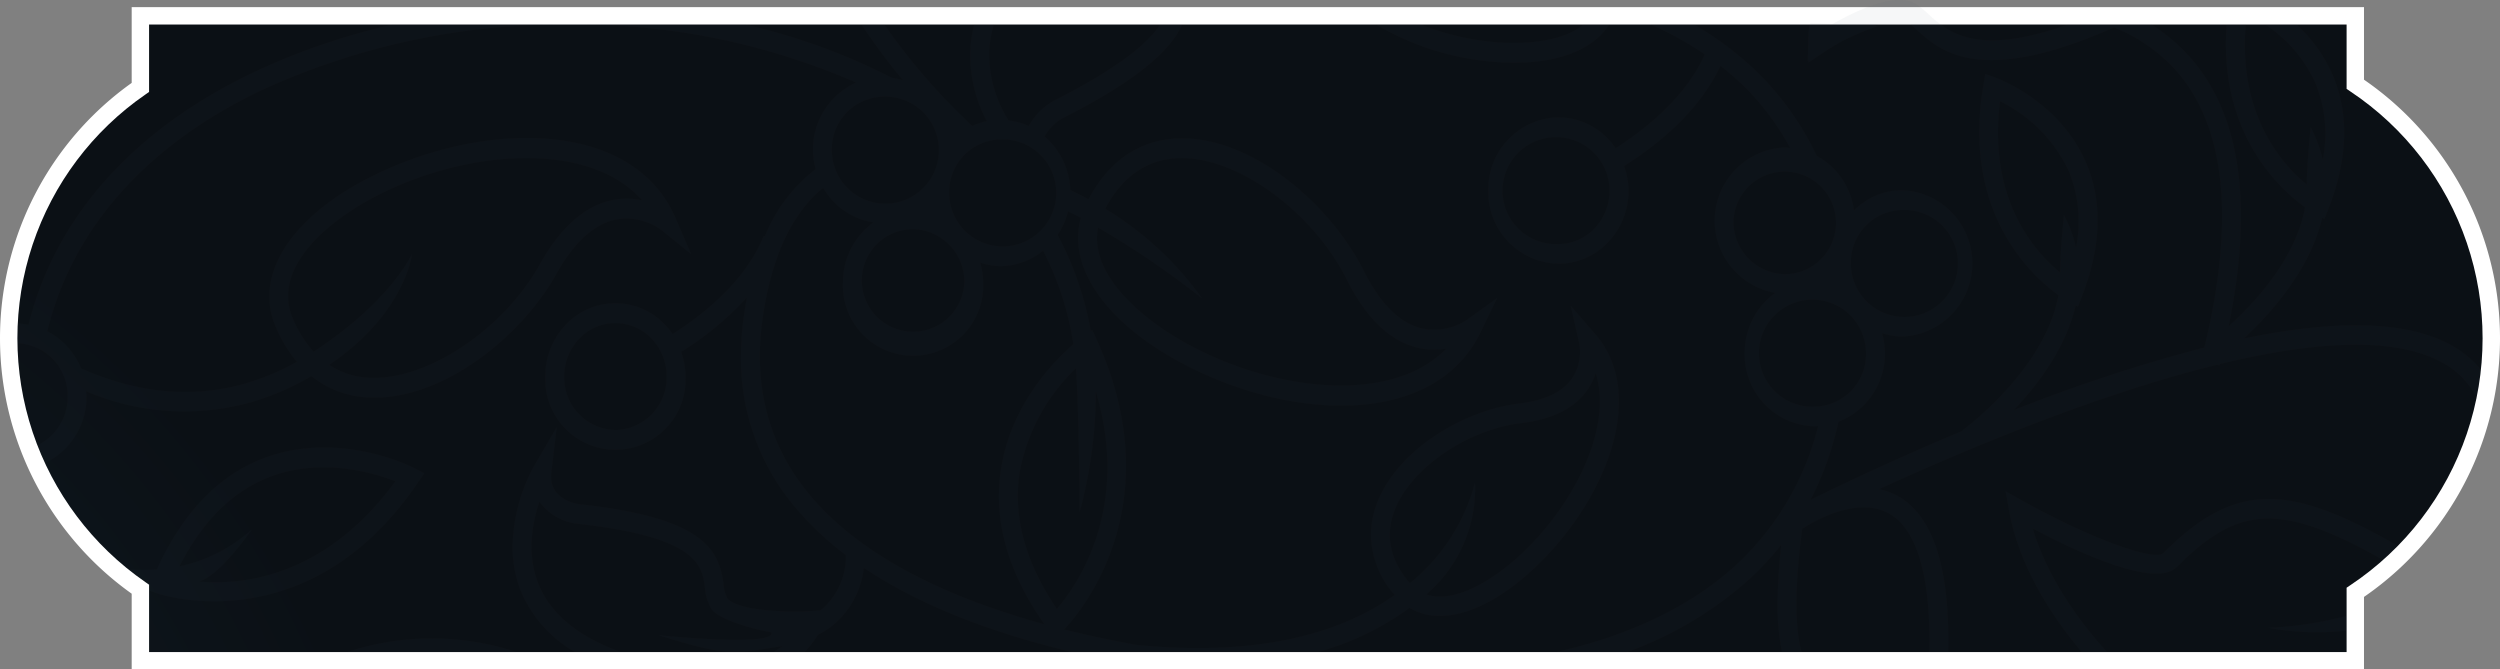 <svg xmlns="http://www.w3.org/2000/svg" xmlns:xlink="http://www.w3.org/1999/xlink" width="287.473" height="76.979" viewBox="0 0 287.473 76.979">
  <rect x="0" y="0" width="287.473" height="76.979" fill="#808080" stroke="none"/>
  <defs>
    <clipPath id="clip-path">
      <path id="Path_61" data-name="Path 61" d="M142.289,680.615v7.75l-.427.3a34.057,34.057,0,0,0,0,56.062l.427.3v7.749H394.981v-7.4l.442-.3a34.1,34.1,0,0,0,0-56.76l-.442-.3v-7.4Z" fill="none"/>
    </clipPath>
    <radialGradient id="radial-gradient" cx="0.5" cy="0.5" r="1.433" gradientTransform="matrix(0.255, 0, 0, -1, -0.334, 2.055)" gradientUnits="objectBoundingBox">
      <stop offset="0" stop-color="#14212c"/>
      <stop offset="1" stop-color="#0b1015"/>
    </radialGradient>
    <clipPath id="clip-path-2">
      <rect id="Rectangle_7" data-name="Rectangle 7" width="19.514" height="1.558" transform="translate(165.045 751.216)" fill="none"/>
    </clipPath>
    <clipPath id="clip-path-3">
      <rect id="Rectangle_8" data-name="Rectangle 8" width="127.233" height="72.159" transform="translate(184.082 680.615)" fill="none"/>
    </clipPath>
    <clipPath id="clip-path-4">
      <rect id="Rectangle_9" data-name="Rectangle 9" width="45.083" height="18.487" transform="translate(355.769 734.287)" fill="none"/>
    </clipPath>
    <clipPath id="clip-path-5">
      <rect id="Rectangle_10" data-name="Rectangle 10" width="26.824" height="4.401" transform="translate(283.376 680.615)" fill="none"/>
    </clipPath>
    <clipPath id="clip-path-6">
      <rect id="Rectangle_11" data-name="Rectangle 11" width="34.022" height="17.698" transform="translate(139.922 729.248)" fill="none"/>
    </clipPath>
    <clipPath id="clip-path-7">
      <rect id="Rectangle_12" data-name="Rectangle 12" width="9.044" height="1.893" transform="translate(385.937 748.606)" fill="none"/>
    </clipPath>
    <clipPath id="clip-path-8">
      <rect id="Rectangle_13" data-name="Rectangle 13" width="77.482" height="50.414" transform="translate(127.147 680.615)" fill="none"/>
    </clipPath>
    <clipPath id="clip-path-9">
      <rect id="Rectangle_14" data-name="Rectangle 14" width="114.141" height="74.98" transform="translate(296.277 677.794)" fill="none"/>
    </clipPath>
  </defs>
  <g id="boton" transform="translate(-368.147 -966.794)">
    <path id="Path_60" data-name="Path 60" d="M396.981,754.774H140.289v-8.711a36.051,36.051,0,0,1,0-58.736v-8.712H396.981v8.342a36.093,36.093,0,0,1,0,59.476Z" transform="translate(243 289)" fill="#fff"/>
    <g id="Group_5" data-name="Group 5" transform="translate(243 289)">
      <g id="Group_4" data-name="Group 4" clip-path="url(#clip-path)">
        <rect id="Rectangle_4" data-name="Rectangle 4" width="283.472" height="72.159" transform="translate(127.148 680.615)" fill="url(#radial-gradient)"/>
      </g>
    </g>
    <g id="Group_14" data-name="Group 14" transform="translate(243 289)" opacity="0.05">
      <g id="Group_13" data-name="Group 13">
        <g id="Group_12" data-name="Group 12" clip-path="url(#clip-path-2)">
          <path id="Path_64" data-name="Path 64" d="M165.045,752.774h19.513a31.007,31.007,0,0,0-19.513,0" fill="#4a5362"/>
        </g>
      </g>
    </g>
    <g id="Group_17" data-name="Group 17" transform="translate(243 289)" opacity="0.05">
      <g id="Group_16" data-name="Group 16">
        <g id="Group_15" data-name="Group 15" clip-path="url(#clip-path-3)">
          <path id="Path_65" data-name="Path 65" d="M308.61,716.234l-2.858-3.3.985,4.335a5.561,5.561,0,0,1-.771,3.959c-1.084,1.611-3.151,2.608-6.143,2.963-6.267.742-14.119,5.3-16.411,11.65a10.242,10.242,0,0,0-.628,3.482,10.559,10.559,0,0,0,2.734,6.885c-5.754,4.085-14.984,7.194-29.691,5.735-2.7-.486-5.495-1.071-8.3-1.775,1.707-1.791,12.426-14.146,3.765-33.25l-.548-1.21-.171.123a37,37,0,0,0-3.8-11.02,8.565,8.565,0,0,0,1.188-2.7c.5.24,1,.476,1.467.734a8.532,8.532,0,0,0-.323,2.285c0,5.052,4.365,10.434,12.089,14.506,12.7,6.7,28.954,7.183,34.184-3.588l1.938-4-3.538,2.546a6.817,6.817,0,0,1-5.245.932c-2.491-.645-4.7-2.868-6.568-6.606-3.763-7.532-12.651-15.285-21.011-15.223-3.218.024-7.618,1.29-10.641,7.006-.671-.367-1.384-.713-2.088-1.064a8.491,8.491,0,0,0-2.957-6.16,5.705,5.705,0,0,1,1.914-2.005c8.859-4.472,12.561-7.894,13.919-10.862h-2.544c-1.491,2.237-4.908,5.065-12.364,8.828a7.652,7.652,0,0,0-2.755,2.833,7.736,7.736,0,0,0-2.307-.627,14.181,14.181,0,0,1-2.219-8.168,12.547,12.547,0,0,1,.526-2.866h-2.271a14.823,14.823,0,0,0-.437,2.736c-.019.3-.027.6-.027.9a16.342,16.342,0,0,0,1.9,7.468,7.708,7.708,0,0,0-1.656.552,72.874,72.874,0,0,1-10.108-11.653h-2.624a70.12,70.12,0,0,0,4.751,6.4,7.656,7.656,0,0,0-1.272-.278,70.9,70.9,0,0,0-16.866-6.125H191.684a80.241,80.241,0,0,1,31.889,6.676,8.445,8.445,0,0,0-4.951,7.767,8.629,8.629,0,0,0,.309,2.182,18.36,18.36,0,0,0-5.834,7.721l-.131-.057c-2.024,5.063-6.68,8.877-10.475,11.3a8.46,8.46,0,0,0-1.025-1.233,7.834,7.834,0,0,0-11.409.318,8.568,8.568,0,0,0-2.214,5.79c0,.077,0,.153,0,.23a8.073,8.073,0,1,0,16.137-.22c0-.077,0-.153,0-.229a8.734,8.734,0,0,0-.5-2.6,35.174,35.174,0,0,0,7.552-6.255c-.129.687-.249,1.386-.351,2.111a33.179,33.179,0,0,0-.34,4.675,26.441,26.441,0,0,0,6.2,17.3,34.974,34.974,0,0,0,5.868,5.539,8.034,8.034,0,0,1-2.824,6.277c-.03.025-.067.047-.1.071l-.684.049c-3.482.247-9.081-.058-10.043-1.5a4.026,4.026,0,0,1-.4-1.561c-.545-3.965-2.237-7.654-16.718-9.214-.353-.057-3.439-.621-3.091-3.6l.622-5.265-2.641,4.533a20.125,20.125,0,0,0-2.448,9.207,13.785,13.785,0,0,0,1.034,5.343,14.58,14.58,0,0,0,6.124,6.794h5.284c-4.827-1.743-7.985-4.318-9.4-7.691-1.445-3.449-.772-7.117.04-9.573a6.374,6.374,0,0,0,4.2,2.513c14.034,1.512,14.492,4.843,14.825,7.274a5.762,5.762,0,0,0,.77,2.544c.817,1.22,4.843,2.339,6.864,2.679.621,1.711-12.959.325-12.959.325,7.879,2.489,8.664,2.137,14.215,1.268a10.184,10.184,0,0,1-.952.661h3.561a12.371,12.371,0,0,0,1.524-1.97,10.42,10.42,0,0,0,1.728-1.11,9.976,9.976,0,0,0,3.539-6.579c6.92,4.633,15.521,7.663,23.881,9.659h28.394a32.438,32.438,0,0,0,10.472-5.063c3.575,2.165,8.983.506,14.409-4.618,8.17-7.715,13.008-19.872,6.97-26.859M251.418,703.97a103.747,103.747,0,0,1,11.98,8.162,37.627,37.627,0,0,0-11.152-10.338c2.024-3.815,4.949-5.784,8.724-5.813,6.628-.049,15.177,6.23,19.057,14,2.179,4.361,4.877,6.978,8.019,7.775a8.251,8.251,0,0,0,3.376.14c-6.045,6.253-19.1,5.056-29.243-.294-5.873-3.095-11.8-8.357-10.761-13.629m-55.347,23.26a6.009,6.009,0,0,1-6.04-5.976,6.313,6.313,0,0,1,1.612-4.391,5.714,5.714,0,0,1,8.319-.231,6.231,6.231,0,0,1,1.835,4.294c0,.055,0,.111,0,.167a6.034,6.034,0,0,1-5.728,6.137m44.116-33.4a6.148,6.148,0,1,1-5.884,6.142,6.025,6.025,0,0,1,5.884-6.142m-4.158,16.462a5.89,5.89,0,1,1-5.885-6.142,6.025,6.025,0,0,1,5.885,6.142m-9.338-21.377a6.149,6.149,0,1,1-5.884,6.143,6.025,6.025,0,0,1,5.884-6.143m-8.5,45.686c-4.647-5.624-6.444-12.405-5.347-20.149,1.011-7.124,3.371-12.131,6.966-15.056a8.031,8.031,0,0,0,5.763,3.968,8.521,8.521,0,0,0-3.5,6.928,8.077,8.077,0,1,0,16.14,0,8.622,8.622,0,0,0-.342-2.292,7.655,7.655,0,0,0,2.315.4,7.779,7.779,0,0,0,4.9-1.779,34.573,34.573,0,0,1,3.481,10.749c-2.247,1.942-7.189,6.964-8.326,14.4a20.238,20.238,0,0,0-.234,3.068c0,4.86,1.762,9.8,5.22,14.727-10.508-2.886-20.889-7.519-27.04-14.963m24.209-2.453a22.086,22.086,0,0,1,6.471-11.994c.356,4.994.423,16.557.423,16.557a53.006,53.006,0,0,0,1.875-13.87c3.987,13.42-2.125,22.2-4.486,24.954-3.612-5.311-5.052-10.571-4.283-15.647m57.775,9.253c-3.31,3.126-7.807,5.829-11.008,4.739a15.988,15.988,0,0,0,5.6-12.9,22.2,22.2,0,0,1-7.49,11.6c-2.235-2.583-2.849-5.341-1.817-8.2,1.76-4.872,8.315-9.442,14.614-10.189,3.661-.433,6.254-1.763,7.709-3.953a7.192,7.192,0,0,0,.856-1.785c1.95,6.107-2.332,14.893-8.461,20.682" fill="#4a5362"/>
        </g>
      </g>
    </g>
    <g id="Group_20" data-name="Group 20" transform="translate(243 289)" opacity="0.05">
      <g id="Group_19" data-name="Group 19">
        <g id="Group_18" data-name="Group 18" clip-path="url(#clip-path-4)">
          <path id="Path_66" data-name="Path 66" d="M373.923,741.375c-1.034,1.038-8.579-1.752-16.148-5.97l-2.006-1.118.417,2.333c1.049,5.872,4.48,11.6,8.334,16.154h2.925c-3.561-3.889-6.992-8.941-8.543-14.187,5.342,2.819,14.119,6.861,16.537,4.432,7-7.04,11.825-7.556,23.709-.849q.883-.787,1.7-1.63c-12.346-7.09-18.613-7.524-26.929.835" fill="#4a5362"/>
        </g>
      </g>
    </g>
    <g id="Group_23" data-name="Group 23" transform="translate(243 289)" opacity="0.05">
      <g id="Group_22" data-name="Group 22">
        <g id="Group_21" data-name="Group 21" clip-path="url(#clip-path-5)">
          <path id="Path_67" data-name="Path 67" d="M296.752,682.607a30.685,30.685,0,0,1-8.233-1.993h-5.143a31.507,31.507,0,0,0,13.174,4.264c6.613.64,11.572-.993,13.65-4.264h-2.943c-2.385,1.931-6.7,2.361-10.5,1.993" fill="#4a5362"/>
        </g>
      </g>
    </g>
    <g id="Group_26" data-name="Group 26" transform="translate(243 289)" opacity="0.05">
      <g id="Group_25" data-name="Group 25">
        <g id="Group_24" data-name="Group 24" clip-path="url(#clip-path-6)">
          <path id="Path_68" data-name="Path 68" d="M173.2,733.3l.743-1.09-1.15-.593c-.354-.183-8.766-4.431-17.406-1.107-5.186,1.994-9.276,6.3-12.2,12.762a21.594,21.594,0,0,1-3.264-.018c.629.507,1.271,1,1.939,1.467l.428.3v.68l.986.348c.171.06,17.286,5.83,29.926-12.748m-25.136,11.363c2.514-.783,6.059-6.014,6.059-6.014a17.922,17.922,0,0,1-8.326,4.256c2.608-5.147,6.066-8.6,10.327-10.248,5.942-2.294,11.962-.5,14.479.478-7.958,10.867-17.3,11.966-22.539,11.528" fill="#4a5362"/>
        </g>
      </g>
    </g>
    <g id="Group_29" data-name="Group 29" transform="translate(243 289)" opacity="0.05">
      <g id="Group_28" data-name="Group 28">
        <g id="Group_27" data-name="Group 27" clip-path="url(#clip-path-7)">
          <path id="Path_69" data-name="Path 69" d="M394.981,750.314v-1.708a41.481,41.481,0,0,1-9.045,1.374,30.805,30.805,0,0,0,9.045.334" fill="#4a5362"/>
        </g>
      </g>
    </g>
    <g id="Group_32" data-name="Group 32" transform="translate(243 289)" opacity="0.05">
      <g id="Group_31" data-name="Group 31">
        <g id="Group_30" data-name="Group 30" clip-path="url(#clip-path-8)">
          <path id="Path_70" data-name="Path 70" d="M153.982,724.071a31.064,31.064,0,0,0,6.973-3.019,11.238,11.238,0,0,0,6.493,2.453c8.348.468,17.572-6.843,21.668-14.184,2.032-3.642,4.339-5.754,6.856-6.277a6.834,6.834,0,0,1,5.2,1.185l3.46,2.8-1.8-4.173c-4.743-11.013-21-11.317-33.987-5.248-8.1,3.787-12.732,9.121-12.732,14.29a8.693,8.693,0,0,0,.716,3.439,16.032,16.032,0,0,0,2.442,4.062,28.162,28.162,0,0,1-5.889,2.477c-6.081,1.754-12.425,1.149-18.91-1.729a8.3,8.3,0,0,0-3.881-4.265c2.847-11.678,11.294-21.366,24.672-27.725a82.852,82.852,0,0,1,34.208-7.544H170.311a77.588,77.588,0,0,0-15.953,5.469c-13.965,6.638-22.892,16.765-25.931,29.046a8.011,8.011,0,0,0-1.227-.137c-.028.566-.052,1.133-.052,1.7,0,.193.014.384.018.576a6.028,6.028,0,0,1,5.752,6.134,6.166,6.166,0,0,1-3.447,5.584c.269.69.563,1.37.877,2.041A8.409,8.409,0,0,0,135.1,723.4c0-.207-.044-.4-.059-.607a28.672,28.672,0,0,0,18.938,1.274m4.843-9.662c-2.526-5.911,4.3-11.625,10.915-14.718,10.373-4.85,23.466-5.409,29.225,1.131a8.254,8.254,0,0,0-3.38-.024c-3.174.644-5.986,3.125-8.358,7.376-4.223,7.569-13.044,13.425-19.662,13.053a9.1,9.1,0,0,1-4.549-1.471c8.8-5.962,9.524-12.785,9.524-12.785-.061.115-2.546,5.532-11.328,11.255a13.43,13.43,0,0,1-2.387-3.817" fill="#4a5362"/>
        </g>
      </g>
    </g>
    <g id="Group_35" data-name="Group 35" transform="translate(243 289)" opacity="0.05">
      <g id="Group_34" data-name="Group 34">
        <g id="Group_33" data-name="Group 33" clip-path="url(#clip-path-9)">
          <path id="Path_71" data-name="Path 71" d="M406.942,717.44c-5.529-3.02-14.195-2.711-23.753-.735,3.021-2.8,7.6-7.867,8.991-13.867l.259.137.448-1.144c2.259-5.772,2.42-10.972.481-15.454a17.208,17.208,0,0,0-4.135-5.763h-3.614a15.934,15.934,0,0,1,5.766,6.721,15.312,15.312,0,0,1,.856,8.792,15.176,15.176,0,0,0-1.4-3.73s-.483,4.811-.436,6.613c-2.906-2.379-7.875-8.047-7.018-18.4h-2.2c-.059.775-.092,1.531-.092,2.259,0,11.058,6.395,16.82,9.1,18.764-1.057,5.933-5.869,11.052-8.774,13.668,2.888-14.041,1.368-24.491-4.57-31.078a20.442,20.442,0,0,0-4.319-3.613H362.96c-8.65,3.057-12.384,1.692-14.657,0a17.478,17.478,0,0,1-1.346-1.131,8.648,8.648,0,0,0-1.729-1.335c-2.276-1.183-6.6.846-9.361,2.416l-.1.05h-.24c.006-.022.012-.044.017-.066l-2.226-.095c-.01.053-.016.108-.025.161h-.071a13.5,13.5,0,0,0-.158,2.068v.06l0,.04-.048,2.029.086-.051,0,.222,1.641-1.09c.647-.429,1.4-.885,2.186-1.328a29.71,29.71,0,0,1,4.212-1.778l-.477-.02c.13-.051.262-.106.388-.152h3.8c.207.172.429.373.667.589,2.689,2.442,7.19,6.53,22.318-.07l.4-.173a19.106,19.106,0,0,1,7.022,4.838c5.806,6.449,6.924,17.206,3.363,31.957a187.431,187.431,0,0,0-21.9,7.193c2.785-2.925,5.982-7.164,7.106-12.009l.258.136.448-1.144c2.258-5.772,2.419-10.971.481-15.454-3.033-7.011-10.074-9.636-10.372-9.744l-1.211-.44-.224,1.317a31.891,31.891,0,0,0-.472,5.364c0,11.06,6.4,16.822,9.1,18.765-1.522,8.563-10.891,15.438-11.015,15.527l.034.052c-7.488,3.124-13.785,6.113-17.492,7.935a37.261,37.261,0,0,0,3.193-8.955,8.4,8.4,0,0,0,5.349-7.9,8.662,8.662,0,0,0-.342-2.292,7.648,7.648,0,0,0,2.315.4,8.431,8.431,0,0,0,0-16.847,7.851,7.851,0,0,0-5.54,2.329,8.384,8.384,0,0,0-4.284-6.278,33.412,33.412,0,0,0-6.446-9.231,36.7,36.7,0,0,0-7.665-5.865h-4.987a39.428,39.428,0,0,1,6.215,3.436c-2.125,4.795-6.588,8.441-10.245,10.786a7.965,7.965,0,0,0-6.793-3.55h0a8.276,8.276,0,0,0-7.854,8.418c0,.076,0,.152,0,.227a8.24,8.24,0,0,0,8.282,8.2A7.872,7.872,0,0,0,310.2,705.5a8.5,8.5,0,0,0,1.709-8.61c3.855-2.439,8.619-6.279,11.076-11.514a32.317,32.317,0,0,1,3.1,2.738,30.6,30.6,0,0,1,4.906,6.692c-.2-.016-.4-.065-.612-.065a8.435,8.435,0,0,0-1.12,16.73,8.523,8.523,0,0,0-3.5,6.928,8.262,8.262,0,0,0,8.07,8.424c.13,0,.25-.033.379-.04a32.527,32.527,0,0,1-9.563,16.092c-5.882,5.317-13.393,8.275-20.573,9.9h8.182a42.818,42.818,0,0,0,13.815-8.167,34.467,34.467,0,0,0,3.893-4.144,63.237,63.237,0,0,0-.416,6.771,26.039,26.039,0,0,0,.508,5.54h2.257c-.7-2.608-.874-6.887.075-14.167,1.41-.916,6.38-3.808,10.011-1.737,3.213,1.833,4.783,7.338,4.591,15.9h2.185c.216-9.585-1.708-15.618-5.734-17.909a7.525,7.525,0,0,0-2.2-.822c9.832-4.507,25.079-10.919,38.847-14.3l.281.079c.014-.054.025-.1.039-.158,10.362-2.517,19.853-3.291,25.512-.2a9.26,9.26,0,0,1,3.989,4.051q.328-1.6.5-3.239a11.878,11.878,0,0,0-3.476-2.832m-51.8-27.995a16.992,16.992,0,0,1,7.885,7.99,15.3,15.3,0,0,1,.855,8.792,15.11,15.11,0,0,0-1.4-3.729s-.482,4.811-.435,6.613c-3.024-2.474-8.305-8.493-6.9-19.666m-46.528,14.489a5.735,5.735,0,0,1-4.112,1.913,6.148,6.148,0,1,1,5.724-6.3,6.314,6.314,0,0,1-1.612,4.391m35.26-1.994a6.148,6.148,0,1,1-5.884,6.142,6.024,6.024,0,0,1,5.884-6.142m-19.38,1.228a5.89,5.89,0,1,1,5.884,6.143,6.024,6.024,0,0,1-5.884-6.143m9.337,21.377a6.149,6.149,0,1,1,5.884-6.143,6.025,6.025,0,0,1-5.884,6.143" fill="#4a5362"/>
        </g>
      </g>
    </g>
  </g>
</svg>
